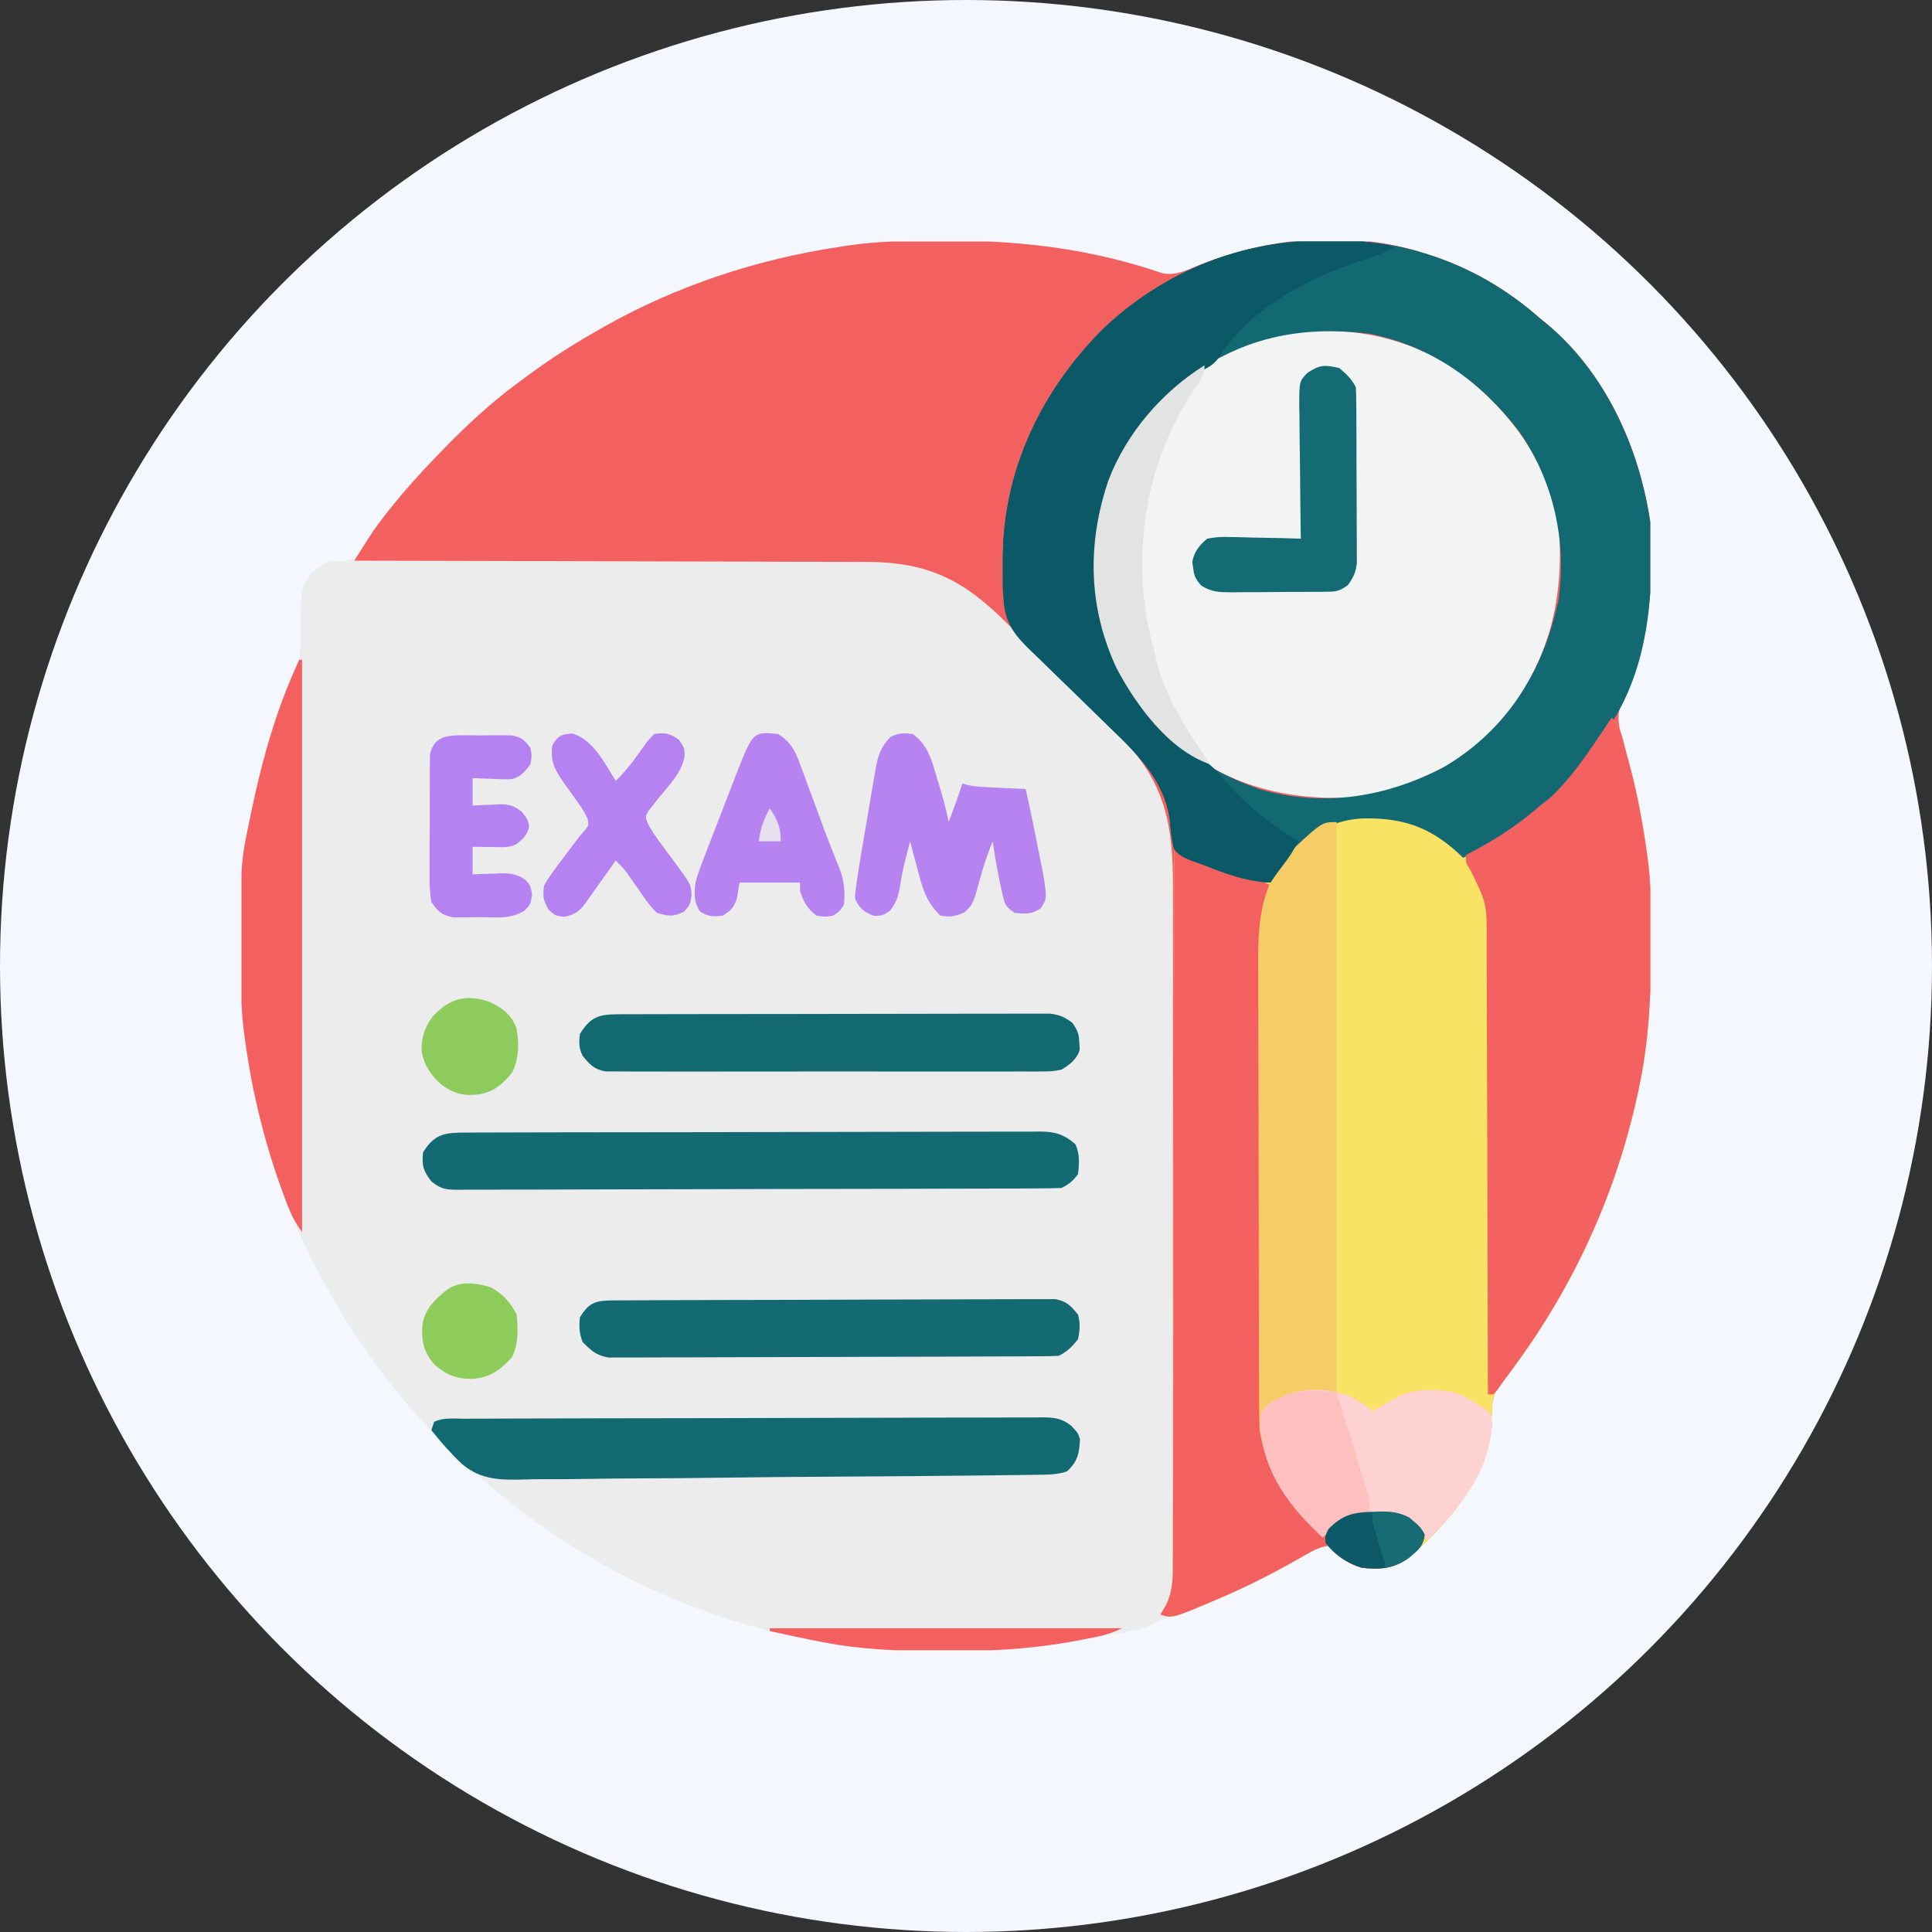 <svg width="59" height="59" viewBox="0 0 59 59" fill="none" xmlns="http://www.w3.org/2000/svg">
<rect x="0" y="0" width="59" height="59" fill="#333333" stroke="none"/>
<circle cx="29.5" cy="29.5" r="29.5" fill="#F4F7FE"/>
<g clip-path="url(#clip0_1531_1772)">
<path d="M28.849 7.349C28.935 7.349 29.02 7.349 29.109 7.349C31.311 7.357 33.408 7.625 35.501 8.345C35.837 8.412 36.121 8.307 36.428 8.174C38.624 7.252 41.117 6.996 43.422 7.711C43.48 7.729 43.537 7.746 43.596 7.764C44.887 8.172 46.023 8.831 47.035 9.728C47.098 9.779 47.162 9.83 47.227 9.883C49.022 11.371 50.064 13.677 50.396 15.945C50.499 17.817 50.408 19.529 49.595 21.245C49.366 21.756 49.389 22.057 49.556 22.583C49.596 22.736 49.635 22.889 49.674 23.042C49.705 23.163 49.705 23.163 49.737 23.286C49.987 24.25 50.185 25.209 50.312 26.197C50.323 26.281 50.323 26.281 50.334 26.367C50.392 26.842 50.412 27.311 50.416 27.789C50.417 27.868 50.418 27.946 50.419 28.027C50.433 29.768 50.422 31.46 50.06 33.171C50.041 33.258 50.023 33.346 50.004 33.436C49.359 36.392 48.122 39.138 46.348 41.587C46.31 41.64 46.271 41.693 46.232 41.748C46.148 41.86 46.06 41.97 45.971 42.078C45.667 42.452 45.549 42.683 45.554 43.18C45.499 44.918 44.619 46.039 43.422 47.203C42.89 47.685 42.528 47.917 41.789 47.902C41.351 47.847 41.017 47.658 40.712 47.345C40.639 47.274 40.639 47.274 40.565 47.203C40.298 47.239 40.092 47.353 39.86 47.486C39.787 47.527 39.715 47.568 39.64 47.61C39.524 47.676 39.524 47.676 39.404 47.744C38.209 48.408 36.957 49.016 35.641 49.403C35.428 49.47 35.428 49.47 35.198 49.598C34.913 49.734 34.668 49.791 34.358 49.844C34.301 49.854 34.245 49.864 34.187 49.874C34.06 49.896 33.934 49.918 33.807 49.939C33.566 49.98 33.325 50.022 33.084 50.063C32.907 50.094 32.729 50.124 32.551 50.154C32.467 50.169 32.384 50.183 32.297 50.198C32.175 50.218 32.175 50.218 32.05 50.239C31.943 50.257 31.943 50.257 31.834 50.275C31.193 50.365 30.558 50.409 29.911 50.413C29.836 50.413 29.76 50.414 29.682 50.415C29.439 50.416 29.197 50.417 28.954 50.417C28.871 50.417 28.788 50.417 28.703 50.417C27.485 50.416 26.303 50.377 25.105 50.144C25.029 50.13 24.954 50.117 24.876 50.103C20.785 49.362 17.002 47.393 14.013 44.514C13.958 44.461 13.902 44.408 13.845 44.353C13.048 43.585 12.314 42.803 11.661 41.909C11.588 41.812 11.516 41.716 11.444 41.619C10.937 40.931 10.485 40.217 10.064 39.472C10.03 39.413 9.996 39.354 9.962 39.292C8.867 37.348 8.132 35.233 7.685 33.05C7.673 32.989 7.66 32.929 7.648 32.867C7.398 31.552 7.344 30.252 7.349 28.917C7.349 28.831 7.349 28.746 7.349 28.658C7.354 27.43 7.375 26.226 7.627 25.02C7.644 24.938 7.661 24.856 7.678 24.772C7.975 23.349 8.328 21.836 8.989 20.534C9.204 20.064 9.187 19.59 9.187 19.081C9.192 17.955 9.192 17.955 9.476 17.542C9.666 17.37 9.836 17.236 10.064 17.122C10.114 17.127 10.165 17.131 10.216 17.137C10.456 17.151 10.597 17.131 10.82 17.038C11.104 16.721 11.327 16.373 11.558 16.016C11.813 15.633 12.118 15.287 12.417 14.937C12.497 14.843 12.497 14.843 12.579 14.746C13.572 13.613 14.642 12.548 15.862 11.66C15.958 11.588 16.055 11.516 16.152 11.444C16.84 10.937 17.554 10.484 18.299 10.064C18.358 10.03 18.417 9.996 18.479 9.961C20.68 8.722 23.112 7.921 25.609 7.543C25.703 7.528 25.797 7.513 25.893 7.498C26.878 7.357 27.855 7.345 28.849 7.349Z" fill="#EDECED"/>
<path d="M28.849 7.349C28.934 7.349 29.02 7.349 29.108 7.349C31.31 7.357 33.407 7.625 35.501 8.345C35.836 8.412 36.121 8.307 36.427 8.174C38.623 7.252 41.117 6.996 43.422 7.711C43.479 7.729 43.537 7.746 43.596 7.764C44.886 8.172 46.023 8.831 47.035 9.728C47.098 9.779 47.161 9.83 47.227 9.883C49.022 11.371 50.064 13.677 50.396 15.945C50.498 17.817 50.408 19.529 49.595 21.245C49.365 21.756 49.388 22.057 49.555 22.583C49.595 22.736 49.635 22.889 49.673 23.042C49.705 23.163 49.705 23.163 49.737 23.286C49.986 24.25 50.185 25.209 50.312 26.197C50.323 26.281 50.323 26.281 50.334 26.367C50.391 26.842 50.411 27.311 50.416 27.789C50.416 27.868 50.417 27.946 50.418 28.027C50.433 29.768 50.421 31.46 50.059 33.171C50.041 33.258 50.023 33.346 50.004 33.436C49.359 36.392 48.121 39.138 46.348 41.587C46.309 41.64 46.271 41.693 46.231 41.748C46.147 41.86 46.06 41.97 45.97 42.078C45.667 42.452 45.548 42.683 45.554 43.18C45.498 44.918 44.619 46.039 43.422 47.203C42.889 47.685 42.528 47.917 41.789 47.902C41.35 47.847 41.017 47.658 40.712 47.345C40.639 47.274 40.639 47.274 40.565 47.203C40.297 47.239 40.091 47.353 39.859 47.486C39.787 47.527 39.715 47.568 39.64 47.61C39.562 47.654 39.484 47.698 39.404 47.744C38.731 48.118 38.052 48.457 37.346 48.763C37.267 48.797 37.188 48.831 37.107 48.865C35.795 49.422 35.795 49.422 35.439 49.303C35.494 49.212 35.548 49.121 35.605 49.028C35.828 48.578 35.822 48.162 35.818 47.668C35.819 47.572 35.819 47.477 35.819 47.378C35.821 47.059 35.82 46.74 35.819 46.42C35.819 46.191 35.82 45.962 35.821 45.732C35.822 45.175 35.822 44.617 35.821 44.059C35.82 43.605 35.82 43.152 35.82 42.698C35.82 42.601 35.82 42.601 35.82 42.502C35.821 42.371 35.821 42.239 35.821 42.108C35.822 40.877 35.821 39.645 35.819 38.414C35.817 37.359 35.818 36.304 35.819 35.25C35.821 34.023 35.822 32.797 35.821 31.571C35.821 31.44 35.82 31.309 35.82 31.178C35.82 31.113 35.82 31.049 35.82 30.982C35.82 30.53 35.82 30.077 35.821 29.625C35.822 29.072 35.822 28.52 35.82 27.968C35.819 27.686 35.819 27.405 35.82 27.123C35.826 25.166 35.588 23.885 34.177 22.453C34.018 22.294 33.858 22.136 33.699 21.978C33.587 21.866 33.474 21.753 33.362 21.641C33.128 21.407 32.893 21.173 32.658 20.94C32.358 20.642 32.06 20.344 31.762 20.044C31.531 19.813 31.299 19.581 31.067 19.351C30.957 19.241 30.847 19.131 30.737 19.02C29.433 17.715 28.347 17.167 26.48 17.159C26.325 17.159 26.17 17.16 26.015 17.16C25.849 17.159 25.682 17.158 25.516 17.157C25.067 17.155 24.619 17.155 24.171 17.155C23.701 17.154 23.231 17.152 22.761 17.15C21.872 17.147 20.984 17.145 20.096 17.144C19.084 17.143 18.072 17.14 17.06 17.136C14.98 17.129 12.9 17.125 10.82 17.122C10.913 16.974 11.006 16.827 11.1 16.679C11.152 16.597 11.204 16.515 11.257 16.43C11.441 16.146 11.638 15.878 11.849 15.615C11.908 15.54 11.908 15.54 11.969 15.464C12.375 14.959 12.807 14.48 13.257 14.013C13.31 13.957 13.363 13.902 13.418 13.845C14.186 13.048 14.967 12.313 15.861 11.66C15.958 11.588 16.055 11.516 16.151 11.444C16.84 10.937 17.554 10.484 18.298 10.064C18.358 10.03 18.417 9.996 18.478 9.961C20.68 8.722 23.111 7.921 25.608 7.543C25.702 7.528 25.796 7.513 25.893 7.498C26.878 7.357 27.855 7.345 28.849 7.349Z" fill="#F36060"/>
<path d="M49.22 21.911C49.511 22.203 49.562 22.623 49.671 23.014C49.71 23.154 49.71 23.154 49.75 23.297C50.008 24.251 50.184 25.217 50.312 26.196C50.319 26.251 50.326 26.306 50.334 26.363C50.392 26.839 50.412 27.31 50.416 27.789C50.417 27.907 50.417 27.907 50.418 28.027C50.433 29.768 50.422 31.46 50.06 33.17C50.041 33.258 50.023 33.346 50.004 33.436C49.359 36.392 48.122 39.138 46.348 41.587C46.31 41.64 46.271 41.693 46.232 41.748C46.147 41.86 46.06 41.97 45.971 42.078C45.667 42.452 45.548 42.683 45.554 43.18C45.499 44.918 44.619 46.039 43.422 47.203C42.89 47.685 42.528 47.917 41.789 47.902C41.35 47.847 41.017 47.658 40.712 47.344C40.663 47.298 40.615 47.251 40.565 47.203C40.298 47.239 40.091 47.353 39.86 47.486C39.787 47.527 39.715 47.568 39.64 47.61C39.562 47.654 39.484 47.698 39.404 47.744C38.732 48.118 38.052 48.457 37.346 48.762C37.267 48.796 37.189 48.83 37.108 48.865C35.795 49.422 35.795 49.422 35.44 49.303C35.494 49.212 35.549 49.12 35.605 49.026C35.825 48.583 35.823 48.177 35.819 47.689C35.82 47.596 35.82 47.503 35.821 47.407C35.823 47.095 35.822 46.784 35.821 46.472C35.822 46.249 35.823 46.025 35.824 45.801C35.826 45.32 35.827 44.84 35.827 44.358C35.827 43.663 35.828 42.968 35.83 42.272C35.834 41.144 35.836 40.016 35.837 38.888C35.838 37.792 35.84 36.696 35.842 35.6C35.842 35.533 35.843 35.465 35.843 35.395C35.843 35.056 35.844 34.717 35.845 34.378C35.852 31.567 35.857 28.756 35.86 25.944C35.955 25.984 36.051 26.024 36.149 26.066C36.277 26.119 36.405 26.172 36.533 26.226C36.595 26.252 36.658 26.278 36.722 26.305C37.381 26.579 38.082 26.869 38.8 26.869C38.926 26.725 38.926 26.725 39.026 26.532C39.54 25.709 40.297 25.164 41.237 24.936C42.562 24.787 43.54 25.137 44.578 25.96C44.64 26.01 44.702 26.061 44.766 26.112C45.596 25.672 46.327 25.221 47.035 24.6C47.122 24.534 47.208 24.468 47.297 24.4C47.924 23.829 48.412 23.116 48.883 22.415C48.938 22.334 48.938 22.334 48.994 22.251C49.07 22.138 49.145 22.025 49.22 21.911Z" fill="#F8E364"/>
<path d="M44.625 11.4C46.126 12.578 47.326 14.159 47.602 16.096C47.776 18.305 47.295 20.267 45.858 21.995C44.783 23.253 43.053 24.175 41.405 24.348C39.341 24.469 37.429 23.998 35.828 22.62C34.414 21.307 33.493 19.641 33.396 17.692C33.333 15.601 33.979 13.81 35.421 12.269C35.94 11.743 36.472 11.344 37.12 10.988C37.186 10.951 37.253 10.914 37.322 10.875C39.601 9.663 42.534 9.902 44.625 11.4Z" fill="#F2F3F3"/>
<path d="M40.502 7.338C40.558 7.338 40.614 7.339 40.673 7.339C41.622 7.345 42.513 7.429 43.422 7.711C43.479 7.729 43.537 7.746 43.596 7.764C44.886 8.172 46.023 8.831 47.035 9.728C47.098 9.779 47.161 9.83 47.227 9.883C49.022 11.371 50.064 13.677 50.396 15.945C50.525 18.301 50.333 20.753 48.799 22.668C48.688 22.823 48.578 22.979 48.468 23.135C47.471 24.494 46.205 25.482 44.682 26.197C44.635 26.152 44.588 26.107 44.54 26.061C43.648 25.236 42.797 24.965 41.593 24.994C40.781 25.038 40.135 25.385 39.556 25.945C39.278 26.264 39.035 26.601 38.8 26.953C38.079 26.927 37.444 26.688 36.779 26.427C36.641 26.374 36.501 26.326 36.361 26.279C36.142 26.19 36.013 26.126 35.859 25.945C35.782 25.655 35.753 25.378 35.728 25.079C35.586 23.872 34.747 23.039 33.91 22.233C33.783 22.111 33.656 21.987 33.53 21.863C33.171 21.511 32.812 21.16 32.45 20.812C32.227 20.597 32.006 20.381 31.785 20.163C31.702 20.082 31.618 20 31.533 19.92C31.004 19.416 30.688 19.043 30.65 18.298C30.642 18.208 30.634 18.117 30.627 18.024C30.624 17.762 30.622 17.5 30.623 17.237C30.624 17.141 30.624 17.045 30.625 16.946C30.661 14.285 31.839 11.879 33.71 10.021C35.568 8.269 37.957 7.318 40.502 7.338ZM37.288 10.904C37.191 10.952 37.191 10.952 37.093 11.001C36.574 11.27 36.132 11.615 35.691 11.996C35.634 12.045 35.577 12.094 35.518 12.145C34.627 12.97 34.051 14.048 33.675 15.189C33.646 15.274 33.618 15.359 33.588 15.446C33.123 17.095 33.376 18.984 34.179 20.483C34.219 20.563 34.259 20.642 34.301 20.725C35.195 22.389 36.723 23.5 38.488 24.107C40.423 24.658 42.336 24.346 44.094 23.424C45.848 22.392 46.943 20.794 47.462 18.86C47.487 18.758 47.513 18.655 47.539 18.55C47.556 18.485 47.573 18.419 47.59 18.351C47.859 16.526 47.437 14.66 46.374 13.154C45.219 11.652 43.72 10.577 41.841 10.195C40.228 9.996 38.739 10.148 37.288 10.904Z" fill="#136972"/>
<path d="M49.219 21.911C49.511 22.203 49.562 22.623 49.671 23.014C49.71 23.154 49.71 23.154 49.75 23.297C50.008 24.251 50.184 25.217 50.312 26.196C50.319 26.251 50.326 26.306 50.334 26.363C50.392 26.839 50.412 27.31 50.416 27.789C50.417 27.868 50.417 27.946 50.418 28.027C50.433 29.768 50.421 31.46 50.06 33.17C50.041 33.258 50.023 33.346 50.004 33.436C49.345 36.457 48.065 39.257 46.231 41.745C46.145 41.863 46.059 41.981 45.974 42.099C45.93 42.161 45.885 42.223 45.839 42.286C45.798 42.343 45.758 42.399 45.716 42.457C45.68 42.498 45.644 42.539 45.606 42.581C45.551 42.581 45.495 42.581 45.438 42.581C45.438 42.505 45.438 42.428 45.438 42.349C45.435 40.48 45.43 38.611 45.423 36.742C45.419 35.838 45.417 34.934 45.416 34.03C45.414 33.242 45.412 32.454 45.408 31.666C45.407 31.249 45.405 30.832 45.405 30.415C45.405 30.022 45.404 29.629 45.401 29.236C45.401 29.092 45.4 28.949 45.401 28.805C45.408 27.593 45.408 27.593 44.881 26.526C44.766 26.364 44.766 26.364 44.766 26.112C44.852 26.067 44.939 26.021 45.028 25.974C45.766 25.575 46.403 25.155 47.035 24.6C47.121 24.534 47.208 24.468 47.297 24.4C47.924 23.829 48.411 23.116 48.883 22.415C48.92 22.361 48.957 22.307 48.994 22.251C49.07 22.138 49.145 22.025 49.219 21.911Z" fill="#F36160"/>
<path d="M35.86 25.944C35.955 25.985 36.051 26.025 36.149 26.066C36.277 26.12 36.405 26.173 36.533 26.226C36.595 26.253 36.658 26.279 36.722 26.306C37.215 26.511 37.707 26.665 38.224 26.799C38.436 26.86 38.607 26.936 38.8 27.037C38.783 27.086 38.765 27.135 38.746 27.185C38.501 27.95 38.513 28.7 38.516 29.492C38.515 29.645 38.515 29.799 38.514 29.952C38.513 30.366 38.514 30.78 38.514 31.194C38.515 31.629 38.515 32.064 38.514 32.498C38.514 33.228 38.514 33.959 38.516 34.688C38.517 35.531 38.516 36.372 38.515 37.214C38.514 37.939 38.514 38.664 38.514 39.389C38.515 39.821 38.515 40.253 38.514 40.685C38.513 41.092 38.514 41.498 38.515 41.905C38.516 42.053 38.516 42.202 38.515 42.35C38.509 43.994 38.842 45.208 39.977 46.447C40.14 46.6 40.301 46.733 40.481 46.867C40.543 46.787 40.606 46.707 40.67 46.625C40.84 46.408 40.975 46.286 41.237 46.194C41.486 46.166 41.733 46.163 41.983 46.163C42.049 46.161 42.116 46.159 42.184 46.157C42.639 46.154 42.892 46.232 43.254 46.531C43.417 46.699 43.417 46.699 43.506 46.867C43.462 47.234 43.262 47.374 42.986 47.595C42.55 47.914 42.1 47.941 41.573 47.875C41.225 47.76 40.968 47.607 40.712 47.344C40.663 47.298 40.615 47.251 40.565 47.203C40.298 47.239 40.091 47.353 39.86 47.486C39.787 47.527 39.715 47.568 39.64 47.61C39.562 47.654 39.484 47.698 39.404 47.744C38.732 48.118 38.052 48.457 37.346 48.762C37.267 48.796 37.189 48.83 37.108 48.865C35.795 49.422 35.795 49.422 35.44 49.303C35.494 49.212 35.549 49.12 35.605 49.026C35.825 48.583 35.823 48.177 35.819 47.689C35.82 47.596 35.82 47.503 35.821 47.407C35.823 47.095 35.822 46.784 35.821 46.472C35.822 46.249 35.823 46.025 35.824 45.801C35.826 45.32 35.827 44.84 35.827 44.358C35.827 43.663 35.828 42.968 35.83 42.272C35.834 41.144 35.836 40.016 35.837 38.888C35.838 37.792 35.84 36.696 35.842 35.6C35.842 35.533 35.843 35.465 35.843 35.395C35.843 35.056 35.844 34.717 35.845 34.378C35.852 31.567 35.857 28.756 35.86 25.944Z" fill="#F36060"/>
<path d="M40.817 25.105C40.817 30.872 40.817 36.639 40.817 42.582C40.983 42.609 41.15 42.637 41.321 42.666C41.537 42.787 41.713 42.933 41.91 43.086C42.175 42.958 42.425 42.812 42.676 42.657C43.229 42.392 44.022 42.386 44.592 42.583C44.799 42.685 44.993 42.791 45.187 42.918C45.249 42.958 45.311 42.999 45.375 43.041C45.523 43.17 45.523 43.17 45.565 43.448C45.478 44.973 44.597 45.995 43.59 47.035C43.522 46.941 43.522 46.941 43.453 46.846C43.201 46.554 42.968 46.318 42.576 46.247C42.38 46.234 42.189 46.233 41.993 46.237C41.928 46.236 41.862 46.234 41.795 46.233C41.238 46.237 40.939 46.42 40.534 46.804C40.466 46.877 40.466 46.877 40.397 46.951C39.394 46.033 38.691 45.035 38.465 43.674C38.456 43.46 38.452 43.248 38.452 43.034C38.452 42.971 38.452 42.907 38.451 42.841C38.45 42.628 38.45 42.415 38.45 42.201C38.449 42.048 38.449 41.895 38.448 41.742C38.446 41.239 38.445 40.737 38.444 40.234C38.444 40.061 38.444 39.888 38.443 39.714C38.442 38.9 38.441 38.085 38.44 37.27C38.439 36.331 38.437 35.393 38.434 34.454C38.431 33.727 38.43 33.001 38.429 32.274C38.429 31.841 38.428 31.407 38.426 30.974C38.424 30.566 38.424 30.157 38.425 29.749C38.425 29.6 38.424 29.451 38.423 29.302C38.414 28.034 38.557 26.877 39.485 25.929C40.376 25.105 40.376 25.105 40.817 25.105Z" fill="#F6CC66"/>
<path d="M40.554 7.349C40.667 7.349 40.781 7.349 40.894 7.348C41.483 7.351 42.013 7.387 42.581 7.543C42.337 7.706 42.116 7.785 41.838 7.871C40.163 8.39 38.27 9.319 37.282 10.834C37.113 11.082 37.005 11.166 36.742 11.298C35.155 12.198 34.155 13.816 33.652 15.531C33.244 17.177 33.464 18.991 34.263 20.483C34.303 20.563 34.343 20.643 34.385 20.725C34.946 21.769 35.724 22.547 36.715 23.18C37.047 23.405 37.288 23.672 37.54 23.981C38.133 24.663 38.875 25.217 39.64 25.693C39.524 25.942 39.388 26.152 39.22 26.37C39.073 26.562 38.934 26.752 38.8 26.953C38.079 26.927 37.444 26.688 36.779 26.428C36.641 26.375 36.501 26.326 36.361 26.279C36.142 26.19 36.013 26.126 35.859 25.945C35.782 25.655 35.753 25.378 35.728 25.08C35.586 23.872 34.747 23.039 33.91 22.234C33.783 22.111 33.656 21.987 33.53 21.863C33.171 21.512 32.812 21.16 32.45 20.812C32.227 20.597 32.006 20.381 31.785 20.164C31.702 20.082 31.618 20.001 31.533 19.92C31.004 19.416 30.688 19.043 30.65 18.299C30.642 18.208 30.634 18.117 30.627 18.024C30.624 17.762 30.622 17.5 30.623 17.238C30.624 17.141 30.624 17.045 30.625 16.946C30.661 14.285 31.839 11.879 33.71 10.021C35.591 8.248 37.983 7.317 40.554 7.349Z" fill="#0B5966"/>
<path d="M14.24 34.587C14.317 34.586 14.394 34.586 14.473 34.586C14.731 34.585 14.989 34.584 15.248 34.584C15.432 34.584 15.617 34.583 15.802 34.582C16.305 34.581 16.807 34.58 17.31 34.579C17.624 34.579 17.938 34.578 18.252 34.578C19.177 34.576 20.102 34.575 21.027 34.575C21.197 34.574 21.366 34.574 21.535 34.574C21.591 34.574 21.648 34.574 21.705 34.574C22.613 34.573 23.522 34.571 24.43 34.569C25.362 34.566 26.294 34.564 27.226 34.564C27.75 34.564 28.273 34.563 28.797 34.561C29.289 34.559 29.782 34.559 30.274 34.559C30.455 34.559 30.636 34.559 30.817 34.558C31.063 34.556 31.31 34.557 31.557 34.558C31.628 34.557 31.7 34.556 31.774 34.555C32.222 34.56 32.48 34.636 32.835 34.935C32.98 35.225 32.961 35.543 32.919 35.859C32.761 36.069 32.647 36.163 32.415 36.279C32.168 36.288 31.923 36.292 31.676 36.292C31.56 36.293 31.56 36.293 31.442 36.294C31.181 36.295 30.92 36.295 30.659 36.296C30.473 36.296 30.286 36.297 30.1 36.298C29.486 36.3 28.873 36.301 28.259 36.302C28.048 36.303 27.837 36.303 27.626 36.304C26.749 36.306 25.872 36.307 24.995 36.308C24.767 36.308 24.54 36.309 24.312 36.309C24.255 36.309 24.199 36.309 24.14 36.309C23.224 36.31 22.307 36.313 21.39 36.316C20.449 36.32 19.508 36.322 18.567 36.322C18.038 36.323 17.51 36.324 16.981 36.326C16.484 36.329 15.987 36.33 15.49 36.328C15.307 36.328 15.125 36.329 14.942 36.331C14.693 36.333 14.444 36.332 14.195 36.331C14.123 36.332 14.05 36.333 13.976 36.334C13.608 36.329 13.469 36.315 13.172 36.077C12.928 35.76 12.874 35.589 12.921 35.187C13.277 34.612 13.607 34.587 14.24 34.587Z" fill="#136A73"/>
<path d="M14.163 43.325C14.24 43.325 14.317 43.324 14.397 43.324C14.658 43.323 14.918 43.322 15.179 43.322C15.366 43.321 15.552 43.32 15.738 43.319C16.351 43.317 16.964 43.316 17.578 43.315C17.788 43.314 17.999 43.314 18.21 43.313C19.087 43.312 19.964 43.31 20.84 43.309C21.068 43.309 21.296 43.309 21.523 43.308C21.58 43.308 21.636 43.308 21.695 43.308C22.611 43.307 23.527 43.304 24.443 43.301C25.384 43.297 26.325 43.295 27.265 43.295C27.793 43.295 28.322 43.294 28.85 43.291C29.346 43.288 29.843 43.288 30.34 43.289C30.523 43.289 30.705 43.288 30.887 43.287C31.136 43.285 31.385 43.285 31.634 43.287C31.743 43.285 31.743 43.285 31.853 43.283C32.206 43.288 32.431 43.315 32.712 43.539C32.919 43.758 32.919 43.758 32.98 43.95C32.96 44.378 32.915 44.63 32.583 44.934C32.265 45.04 31.965 45.034 31.633 45.038C31.561 45.038 31.489 45.039 31.415 45.041C31.173 45.044 30.93 45.047 30.688 45.049C30.515 45.051 30.341 45.054 30.168 45.056C28.583 45.075 26.997 45.086 25.412 45.095C24.346 45.101 23.281 45.109 22.215 45.124C21.286 45.137 20.356 45.146 19.426 45.148C18.934 45.15 18.442 45.154 17.951 45.163C17.487 45.172 17.024 45.174 16.56 45.172C16.391 45.172 16.222 45.175 16.052 45.18C15.31 45.201 14.698 45.205 14.108 44.709C13.768 44.387 13.462 44.041 13.173 43.674C13.201 43.591 13.228 43.508 13.257 43.422C13.538 43.281 13.854 43.325 14.163 43.325Z" fill="#126972"/>
<path d="M18.774 39.712C18.861 39.711 18.861 39.711 18.95 39.711C19.146 39.71 19.342 39.709 19.538 39.709C19.678 39.708 19.818 39.707 19.958 39.706C20.419 39.704 20.88 39.703 21.341 39.702C21.499 39.701 21.658 39.701 21.816 39.7C22.475 39.699 23.134 39.697 23.794 39.696C24.739 39.695 25.684 39.692 26.63 39.687C27.294 39.684 27.959 39.682 28.623 39.682C29.02 39.681 29.417 39.681 29.814 39.678C30.187 39.675 30.561 39.675 30.934 39.676C31.071 39.676 31.208 39.675 31.346 39.673C31.533 39.672 31.72 39.672 31.907 39.674C32.012 39.673 32.116 39.673 32.224 39.673C32.574 39.739 32.698 39.872 32.919 40.145C32.995 40.406 32.98 40.637 32.919 40.901C32.735 41.133 32.593 41.274 32.331 41.405C32.148 41.414 31.964 41.417 31.781 41.418C31.695 41.419 31.695 41.419 31.608 41.419C31.416 41.42 31.224 41.421 31.031 41.422C30.894 41.422 30.756 41.423 30.619 41.423C30.167 41.426 29.715 41.427 29.262 41.428C29.107 41.429 28.951 41.429 28.796 41.43C28.148 41.431 27.501 41.433 26.854 41.434C25.926 41.435 24.998 41.438 24.07 41.443C23.418 41.446 22.766 41.448 22.114 41.448C21.724 41.449 21.335 41.45 20.945 41.452C20.579 41.455 20.212 41.455 19.845 41.454C19.711 41.454 19.576 41.455 19.442 41.456C19.258 41.458 19.074 41.458 18.891 41.456C18.788 41.457 18.685 41.457 18.579 41.457C18.203 41.388 18.064 41.253 17.794 40.985C17.689 40.732 17.679 40.5 17.71 40.229C18.005 39.741 18.229 39.714 18.774 39.712Z" fill="#136A73"/>
<path d="M18.849 30.974C18.934 30.974 18.934 30.974 19.022 30.973C19.214 30.973 19.407 30.973 19.599 30.972C19.737 30.972 19.874 30.971 20.012 30.971C20.386 30.97 20.761 30.969 21.135 30.969C21.369 30.969 21.603 30.968 21.837 30.968C22.568 30.967 23.299 30.966 24.031 30.966C24.875 30.965 25.72 30.964 26.565 30.962C27.218 30.96 27.87 30.959 28.523 30.959C28.913 30.959 29.303 30.958 29.693 30.957C30.059 30.955 30.426 30.955 30.793 30.956C30.928 30.956 31.062 30.956 31.197 30.955C31.381 30.954 31.565 30.954 31.748 30.955C31.903 30.955 31.903 30.955 32.06 30.955C32.358 30.989 32.513 31.058 32.751 31.238C32.919 31.49 32.949 31.569 32.961 31.858C32.965 31.921 32.969 31.984 32.974 32.049C32.89 32.351 32.673 32.508 32.415 32.666C32.132 32.719 32.132 32.719 31.818 32.72C31.76 32.72 31.701 32.721 31.642 32.722C31.448 32.723 31.254 32.722 31.061 32.721C30.921 32.721 30.782 32.722 30.643 32.723C30.265 32.725 29.887 32.724 29.51 32.723C29.115 32.722 28.719 32.723 28.324 32.723C27.66 32.724 26.997 32.723 26.333 32.721C25.565 32.719 24.798 32.72 24.031 32.722C23.372 32.724 22.713 32.724 22.054 32.723C21.66 32.722 21.267 32.722 20.873 32.724C20.503 32.725 20.134 32.724 19.764 32.722C19.628 32.721 19.492 32.721 19.357 32.722C19.171 32.723 18.986 32.722 18.801 32.72C18.697 32.72 18.593 32.719 18.486 32.719C18.139 32.652 18.016 32.515 17.794 32.246C17.672 32.002 17.679 31.845 17.71 31.574C18.022 31.071 18.276 30.976 18.849 30.974Z" fill="#126972"/>
<path d="M41.253 42.65C41.488 42.775 41.708 42.911 41.91 43.086C42.175 42.958 42.425 42.812 42.676 42.657C43.229 42.392 44.022 42.386 44.592 42.583C44.799 42.685 44.993 42.791 45.187 42.918C45.28 42.978 45.28 42.978 45.375 43.041C45.523 43.17 45.523 43.17 45.565 43.448C45.478 44.973 44.597 45.995 43.59 47.035C43.545 46.973 43.5 46.91 43.453 46.846C43.201 46.554 42.968 46.318 42.576 46.247C42.38 46.234 42.189 46.233 41.993 46.237C41.928 46.236 41.862 46.234 41.795 46.233C41.238 46.237 40.939 46.42 40.534 46.804C40.489 46.852 40.444 46.901 40.397 46.951C39.382 46.022 38.584 44.968 38.491 43.553C38.505 43.142 38.505 43.142 38.666 42.935C38.82 42.821 38.961 42.741 39.137 42.666C39.2 42.635 39.263 42.605 39.329 42.574C39.913 42.379 40.687 42.404 41.253 42.65Z" fill="#FED2D1"/>
<path d="M9.14 20.147C9.167 20.147 9.195 20.147 9.224 20.147C9.224 25.915 9.224 31.682 9.224 37.624C8.918 37.217 8.779 36.818 8.609 36.343C8.576 36.25 8.543 36.157 8.508 36.061C7.999 34.6 7.656 33.108 7.459 31.574C7.448 31.49 7.448 31.49 7.437 31.404C7.378 30.924 7.36 30.45 7.358 29.967C7.357 29.887 7.357 29.808 7.356 29.726C7.337 26.405 7.337 26.405 7.627 25.02C7.644 24.939 7.66 24.857 7.678 24.772C8.008 23.192 8.455 21.612 9.14 20.147Z" fill="#F45F5F"/>
<path d="M27.877 22.415C28.346 22.764 28.454 23.215 28.613 23.76C28.638 23.843 28.663 23.925 28.69 24.011C28.8 24.373 28.9 24.731 28.97 25.104C29.118 24.714 29.261 24.325 29.39 23.928C29.437 23.941 29.485 23.954 29.534 23.968C29.729 24.012 29.909 24.029 30.108 24.038C30.179 24.042 30.25 24.046 30.323 24.049C30.433 24.054 30.433 24.054 30.545 24.059C30.657 24.065 30.657 24.065 30.771 24.07C30.955 24.079 31.139 24.088 31.322 24.096C31.463 24.715 31.59 25.337 31.711 25.96C31.73 26.057 31.75 26.153 31.769 26.253C31.788 26.346 31.806 26.44 31.825 26.536C31.849 26.662 31.849 26.662 31.875 26.791C31.971 27.449 31.971 27.449 31.779 27.741C31.5 27.926 31.315 27.913 30.986 27.877C30.683 27.675 30.682 27.602 30.603 27.257C30.582 27.168 30.562 27.078 30.541 26.986C30.453 26.557 30.379 26.126 30.314 25.692C30.182 26.025 30.063 26.355 29.966 26.7C29.949 26.759 29.932 26.819 29.915 26.88C29.88 27.001 29.847 27.122 29.815 27.243C29.733 27.529 29.671 27.686 29.434 27.872C29.163 27.985 29.008 28.015 28.718 27.961C28.285 27.551 28.165 27.11 28.019 26.543C27.997 26.461 27.975 26.379 27.952 26.295C27.898 26.094 27.845 25.894 27.793 25.692C27.755 25.843 27.716 25.993 27.678 26.144C27.654 26.236 27.631 26.328 27.607 26.422C27.549 26.667 27.507 26.909 27.468 27.157C27.411 27.447 27.362 27.557 27.184 27.809C26.953 27.961 26.953 27.961 26.696 27.971C26.377 27.85 26.271 27.761 26.113 27.457C26.113 27.298 26.113 27.298 26.138 27.118C26.147 27.051 26.155 26.984 26.165 26.915C26.258 26.292 26.364 25.672 26.472 25.051C26.502 24.876 26.532 24.701 26.561 24.525C26.604 24.27 26.648 24.016 26.692 23.761C26.705 23.683 26.718 23.605 26.731 23.524C26.807 23.099 26.884 22.811 27.205 22.499C27.448 22.378 27.608 22.384 27.877 22.415Z" fill="#B683F1"/>
<path d="M40.901 11.24C41.118 11.424 41.278 11.573 41.405 11.828C41.414 12.004 41.418 12.181 41.419 12.357C41.419 12.439 41.419 12.439 41.42 12.522C41.421 12.702 41.422 12.881 41.422 13.061C41.423 13.186 41.423 13.311 41.424 13.436C41.425 13.698 41.425 13.961 41.425 14.223C41.426 14.559 41.428 14.894 41.43 15.23C41.432 15.488 41.432 15.746 41.432 16.005C41.432 16.128 41.433 16.252 41.434 16.376C41.436 16.549 41.435 16.723 41.435 16.896C41.435 17.044 41.435 17.044 41.436 17.195C41.401 17.489 41.33 17.643 41.153 17.878C40.887 18.055 40.82 18.067 40.516 18.07C40.439 18.071 40.361 18.073 40.281 18.074C40.197 18.074 40.114 18.074 40.027 18.074C39.941 18.075 39.855 18.075 39.766 18.076C39.583 18.077 39.4 18.077 39.218 18.077C38.938 18.078 38.659 18.081 38.38 18.084C38.203 18.084 38.025 18.084 37.848 18.085C37.764 18.086 37.681 18.087 37.595 18.088C37.225 18.086 37.012 18.082 36.69 17.887C36.518 17.695 36.465 17.596 36.437 17.342C36.428 17.281 36.419 17.22 36.41 17.157C36.467 16.85 36.631 16.642 36.868 16.45C37.114 16.404 37.289 16.39 37.534 16.4C37.628 16.401 37.628 16.401 37.724 16.402C37.924 16.405 38.123 16.412 38.322 16.418C38.458 16.421 38.594 16.423 38.73 16.425C39.061 16.43 39.393 16.439 39.725 16.45C39.723 16.361 39.723 16.361 39.722 16.27C39.713 15.713 39.707 15.155 39.703 14.598C39.701 14.311 39.698 14.025 39.693 13.738C39.687 13.408 39.685 13.079 39.684 12.749C39.681 12.646 39.679 12.544 39.677 12.438C39.677 11.645 39.677 11.645 39.927 11.387C40.295 11.138 40.46 11.135 40.901 11.24Z" fill="#156B74"/>
<path d="M23.76 22.415C24.15 22.659 24.293 22.942 24.442 23.362C24.465 23.422 24.487 23.481 24.51 23.543C24.582 23.734 24.651 23.925 24.721 24.117C24.767 24.242 24.814 24.366 24.86 24.491C24.953 24.739 25.044 24.988 25.135 25.238C25.226 25.486 25.321 25.732 25.419 25.978C25.442 26.037 25.466 26.097 25.49 26.158C25.534 26.27 25.579 26.381 25.625 26.491C25.782 26.891 25.806 27.203 25.776 27.625C25.64 27.835 25.64 27.835 25.44 27.961C25.188 28.003 25.188 28.003 24.936 27.961C24.657 27.752 24.534 27.535 24.432 27.205C24.432 27.122 24.432 27.038 24.432 26.953C23.822 26.953 23.212 26.953 22.583 26.953C22.556 27.119 22.528 27.285 22.499 27.457C22.391 27.736 22.34 27.787 22.079 27.961C21.782 27.999 21.631 27.996 21.375 27.835C21.186 27.543 21.198 27.288 21.239 26.953C21.324 26.64 21.439 26.342 21.558 26.041C21.591 25.955 21.624 25.87 21.657 25.782C21.727 25.602 21.796 25.422 21.867 25.242C21.974 24.968 22.079 24.694 22.184 24.419C22.252 24.243 22.32 24.068 22.388 23.893C22.419 23.811 22.451 23.73 22.483 23.645C22.997 22.34 22.997 22.34 23.76 22.415Z" fill="#B683F1"/>
<path d="M17.49 22.4C18.134 22.611 18.453 23.297 18.803 23.844C19.066 23.595 19.276 23.331 19.485 23.035C19.795 22.6 19.795 22.6 19.979 22.416C20.318 22.363 20.447 22.39 20.73 22.589C20.903 22.836 20.903 22.836 20.907 23.097C20.816 23.609 20.413 23.998 20.096 24.39C20.047 24.455 19.997 24.519 19.947 24.585C19.877 24.671 19.877 24.671 19.807 24.759C19.704 24.938 19.704 24.938 19.78 25.144C19.896 25.359 20.022 25.549 20.169 25.744C20.221 25.816 20.274 25.888 20.328 25.962C20.438 26.111 20.549 26.26 20.661 26.408C21.108 27.023 21.108 27.023 21.118 27.371C21.071 27.625 21.071 27.625 20.898 27.835C20.565 28.005 20.421 27.982 20.063 27.877C19.853 27.68 19.698 27.453 19.538 27.215C19.452 27.093 19.366 26.971 19.279 26.849C19.242 26.794 19.205 26.74 19.166 26.683C19.056 26.534 18.937 26.408 18.803 26.281C18.771 26.326 18.739 26.371 18.706 26.417C18.562 26.62 18.417 26.823 18.272 27.026C18.197 27.133 18.197 27.133 18.121 27.241C18.048 27.342 18.048 27.342 17.974 27.446C17.929 27.508 17.885 27.571 17.839 27.635C17.651 27.865 17.505 27.954 17.211 27.998C16.954 27.961 16.954 27.961 16.755 27.783C16.586 27.485 16.568 27.376 16.618 27.037C16.771 26.763 16.958 26.519 17.148 26.27C17.198 26.203 17.248 26.136 17.3 26.067C17.676 25.564 17.676 25.564 17.858 25.356C17.98 25.197 17.98 25.197 17.95 25.021C17.869 24.83 17.771 24.677 17.65 24.509C17.604 24.445 17.559 24.38 17.512 24.314C17.417 24.18 17.321 24.046 17.224 23.913C16.948 23.515 16.794 23.254 16.87 22.752C17.053 22.459 17.143 22.419 17.49 22.4Z" fill="#B682F1"/>
<path d="M36.784 11.156C36.784 11.489 36.625 11.665 36.442 11.928C35.081 13.985 34.595 16.585 35.043 19.009C35.111 19.335 35.189 19.657 35.271 19.979C35.289 20.059 35.307 20.139 35.326 20.222C35.585 21.246 36.198 22.223 36.784 23.088C36.839 23.171 36.895 23.254 36.952 23.34C35.686 22.901 34.695 21.536 34.095 20.399C33.228 18.536 33.196 16.591 33.851 14.666C34.398 13.232 35.484 11.968 36.784 11.156Z" fill="#E2E3E3"/>
<path d="M14.044 22.455C14.148 22.454 14.251 22.454 14.358 22.454C14.52 22.456 14.52 22.456 14.685 22.458C14.793 22.456 14.901 22.455 15.012 22.454C15.116 22.454 15.219 22.454 15.326 22.455C15.468 22.456 15.468 22.456 15.613 22.456C15.915 22.509 16.014 22.594 16.198 22.836C16.245 23.082 16.245 23.082 16.198 23.34C16.03 23.562 15.899 23.735 15.617 23.794C15.436 23.801 15.26 23.797 15.079 23.786C15.017 23.784 14.954 23.782 14.89 23.78C14.738 23.776 14.585 23.768 14.433 23.76C14.433 24.037 14.433 24.314 14.433 24.6C14.519 24.595 14.605 24.59 14.694 24.585C14.808 24.581 14.923 24.578 15.037 24.574C15.094 24.57 15.15 24.567 15.208 24.563C15.542 24.555 15.678 24.588 15.941 24.798C16.113 25.02 16.113 25.02 16.161 25.236C16.099 25.503 15.986 25.605 15.777 25.776C15.525 25.903 15.291 25.868 15.011 25.866C14.903 25.865 14.795 25.864 14.684 25.863C14.601 25.863 14.518 25.862 14.433 25.861C14.433 26.138 14.433 26.415 14.433 26.701C14.525 26.697 14.617 26.693 14.712 26.689C14.835 26.686 14.957 26.683 15.079 26.68C15.139 26.677 15.2 26.674 15.262 26.671C15.586 26.665 15.743 26.68 16.028 26.852C16.198 27.037 16.198 27.037 16.25 27.331C16.198 27.625 16.198 27.625 16.016 27.808C15.601 28.074 15.164 28.013 14.685 28.009C14.586 28.011 14.488 28.012 14.386 28.015C14.29 28.014 14.195 28.014 14.097 28.014C13.967 28.014 13.967 28.014 13.834 28.014C13.481 27.937 13.375 27.844 13.173 27.541C13.111 27.188 13.116 26.84 13.12 26.483C13.12 26.38 13.119 26.276 13.119 26.17C13.119 25.953 13.12 25.735 13.122 25.517C13.125 25.184 13.124 24.851 13.123 24.517C13.123 24.306 13.124 24.095 13.125 23.883C13.125 23.783 13.124 23.683 13.124 23.58C13.125 23.488 13.126 23.395 13.128 23.299C13.128 23.218 13.129 23.136 13.129 23.052C13.232 22.54 13.573 22.457 14.044 22.455Z" fill="#B582F1"/>
<path d="M40.213 42.487C40.301 42.488 40.301 42.488 40.39 42.489C40.532 42.492 40.675 42.495 40.817 42.498C40.961 42.97 41.105 43.443 41.248 43.915C41.297 44.076 41.346 44.237 41.395 44.397C41.465 44.628 41.535 44.859 41.605 45.091C41.627 45.163 41.649 45.234 41.672 45.308C41.702 45.409 41.702 45.409 41.733 45.512C41.76 45.6 41.76 45.6 41.787 45.691C41.825 45.859 41.825 45.859 41.825 46.195C41.751 46.207 41.751 46.207 41.675 46.22C41.102 46.328 40.805 46.542 40.397 46.951C39.382 46.022 38.584 44.968 38.491 43.553C38.505 43.142 38.505 43.142 38.666 42.935C38.82 42.821 38.961 42.741 39.137 42.666C39.226 42.622 39.226 42.622 39.316 42.578C39.618 42.477 39.899 42.479 40.213 42.487Z" fill="#FEBFBF"/>
<path d="M14.99 30.613C15.37 30.801 15.627 31.001 15.777 31.406C15.848 31.868 15.857 32.326 15.641 32.751C15.367 33.097 15.051 33.368 14.601 33.423C14.143 33.475 13.868 33.394 13.498 33.138C13.177 32.862 12.969 32.559 12.88 32.143C12.852 31.714 12.957 31.402 13.205 31.053C13.72 30.48 14.266 30.338 14.99 30.613Z" fill="#8DCC5C"/>
<path d="M15 39.315C15.362 39.524 15.588 39.767 15.778 40.145C15.82 40.612 15.842 41.02 15.636 41.447C15.251 41.863 14.948 42.086 14.376 42.109C13.908 42.103 13.602 41.971 13.257 41.657C12.947 41.305 12.869 40.955 12.895 40.492C12.969 39.984 13.245 39.716 13.625 39.405C14.038 39.1 14.531 39.174 15 39.315Z" fill="#8DCC5B"/>
<path d="M23.508 49.724C27.057 49.724 30.606 49.724 34.263 49.724C33.878 49.916 33.532 49.982 33.113 50.06C33.042 50.074 32.972 50.087 32.899 50.102C31.57 50.352 30.267 50.427 28.917 50.422C28.795 50.422 28.795 50.422 28.67 50.422C27.466 50.418 26.289 50.378 25.104 50.144C25.028 50.129 24.951 50.114 24.872 50.099C24.416 50.009 23.961 49.912 23.508 49.808C23.508 49.78 23.508 49.752 23.508 49.724Z" fill="#F45F5F"/>
<path d="M41.972 46.168C42.039 46.166 42.107 46.163 42.176 46.161C42.635 46.156 42.888 46.228 43.254 46.531C43.416 46.699 43.416 46.699 43.506 46.867C43.462 47.234 43.262 47.374 42.986 47.595C42.549 47.915 42.1 47.94 41.573 47.875C41.131 47.733 40.762 47.491 40.481 47.119C40.465 46.909 40.465 46.909 40.565 46.699C41.009 46.242 41.355 46.176 41.972 46.168Z" fill="#0C5A67"/>
<path d="M41.909 46.195C42.333 46.164 42.653 46.146 43.038 46.342C43.391 46.652 43.391 46.652 43.506 46.867C43.471 47.154 43.372 47.282 43.154 47.465C43.106 47.507 43.058 47.549 43.008 47.592C42.793 47.734 42.576 47.802 42.329 47.875C42.259 47.642 42.189 47.41 42.119 47.177C42.099 47.111 42.079 47.045 42.059 46.977C42.04 46.913 42.021 46.849 42.001 46.784C41.983 46.725 41.966 46.667 41.948 46.606C41.909 46.447 41.909 46.447 41.909 46.195Z" fill="#176B74"/>
<path d="M23.508 24.684C23.742 25.035 23.844 25.267 23.844 25.692C23.622 25.692 23.4 25.692 23.172 25.692C23.218 25.309 23.323 25.023 23.508 24.684Z" fill="#E7E0EF"/>
</g>
<defs>
<clipPath id="clip0_1531_1772">
<rect width="43.021" height="43.021" fill="white" transform="translate(7.375 7.375)"/>
</clipPath>
</defs>
</svg>
